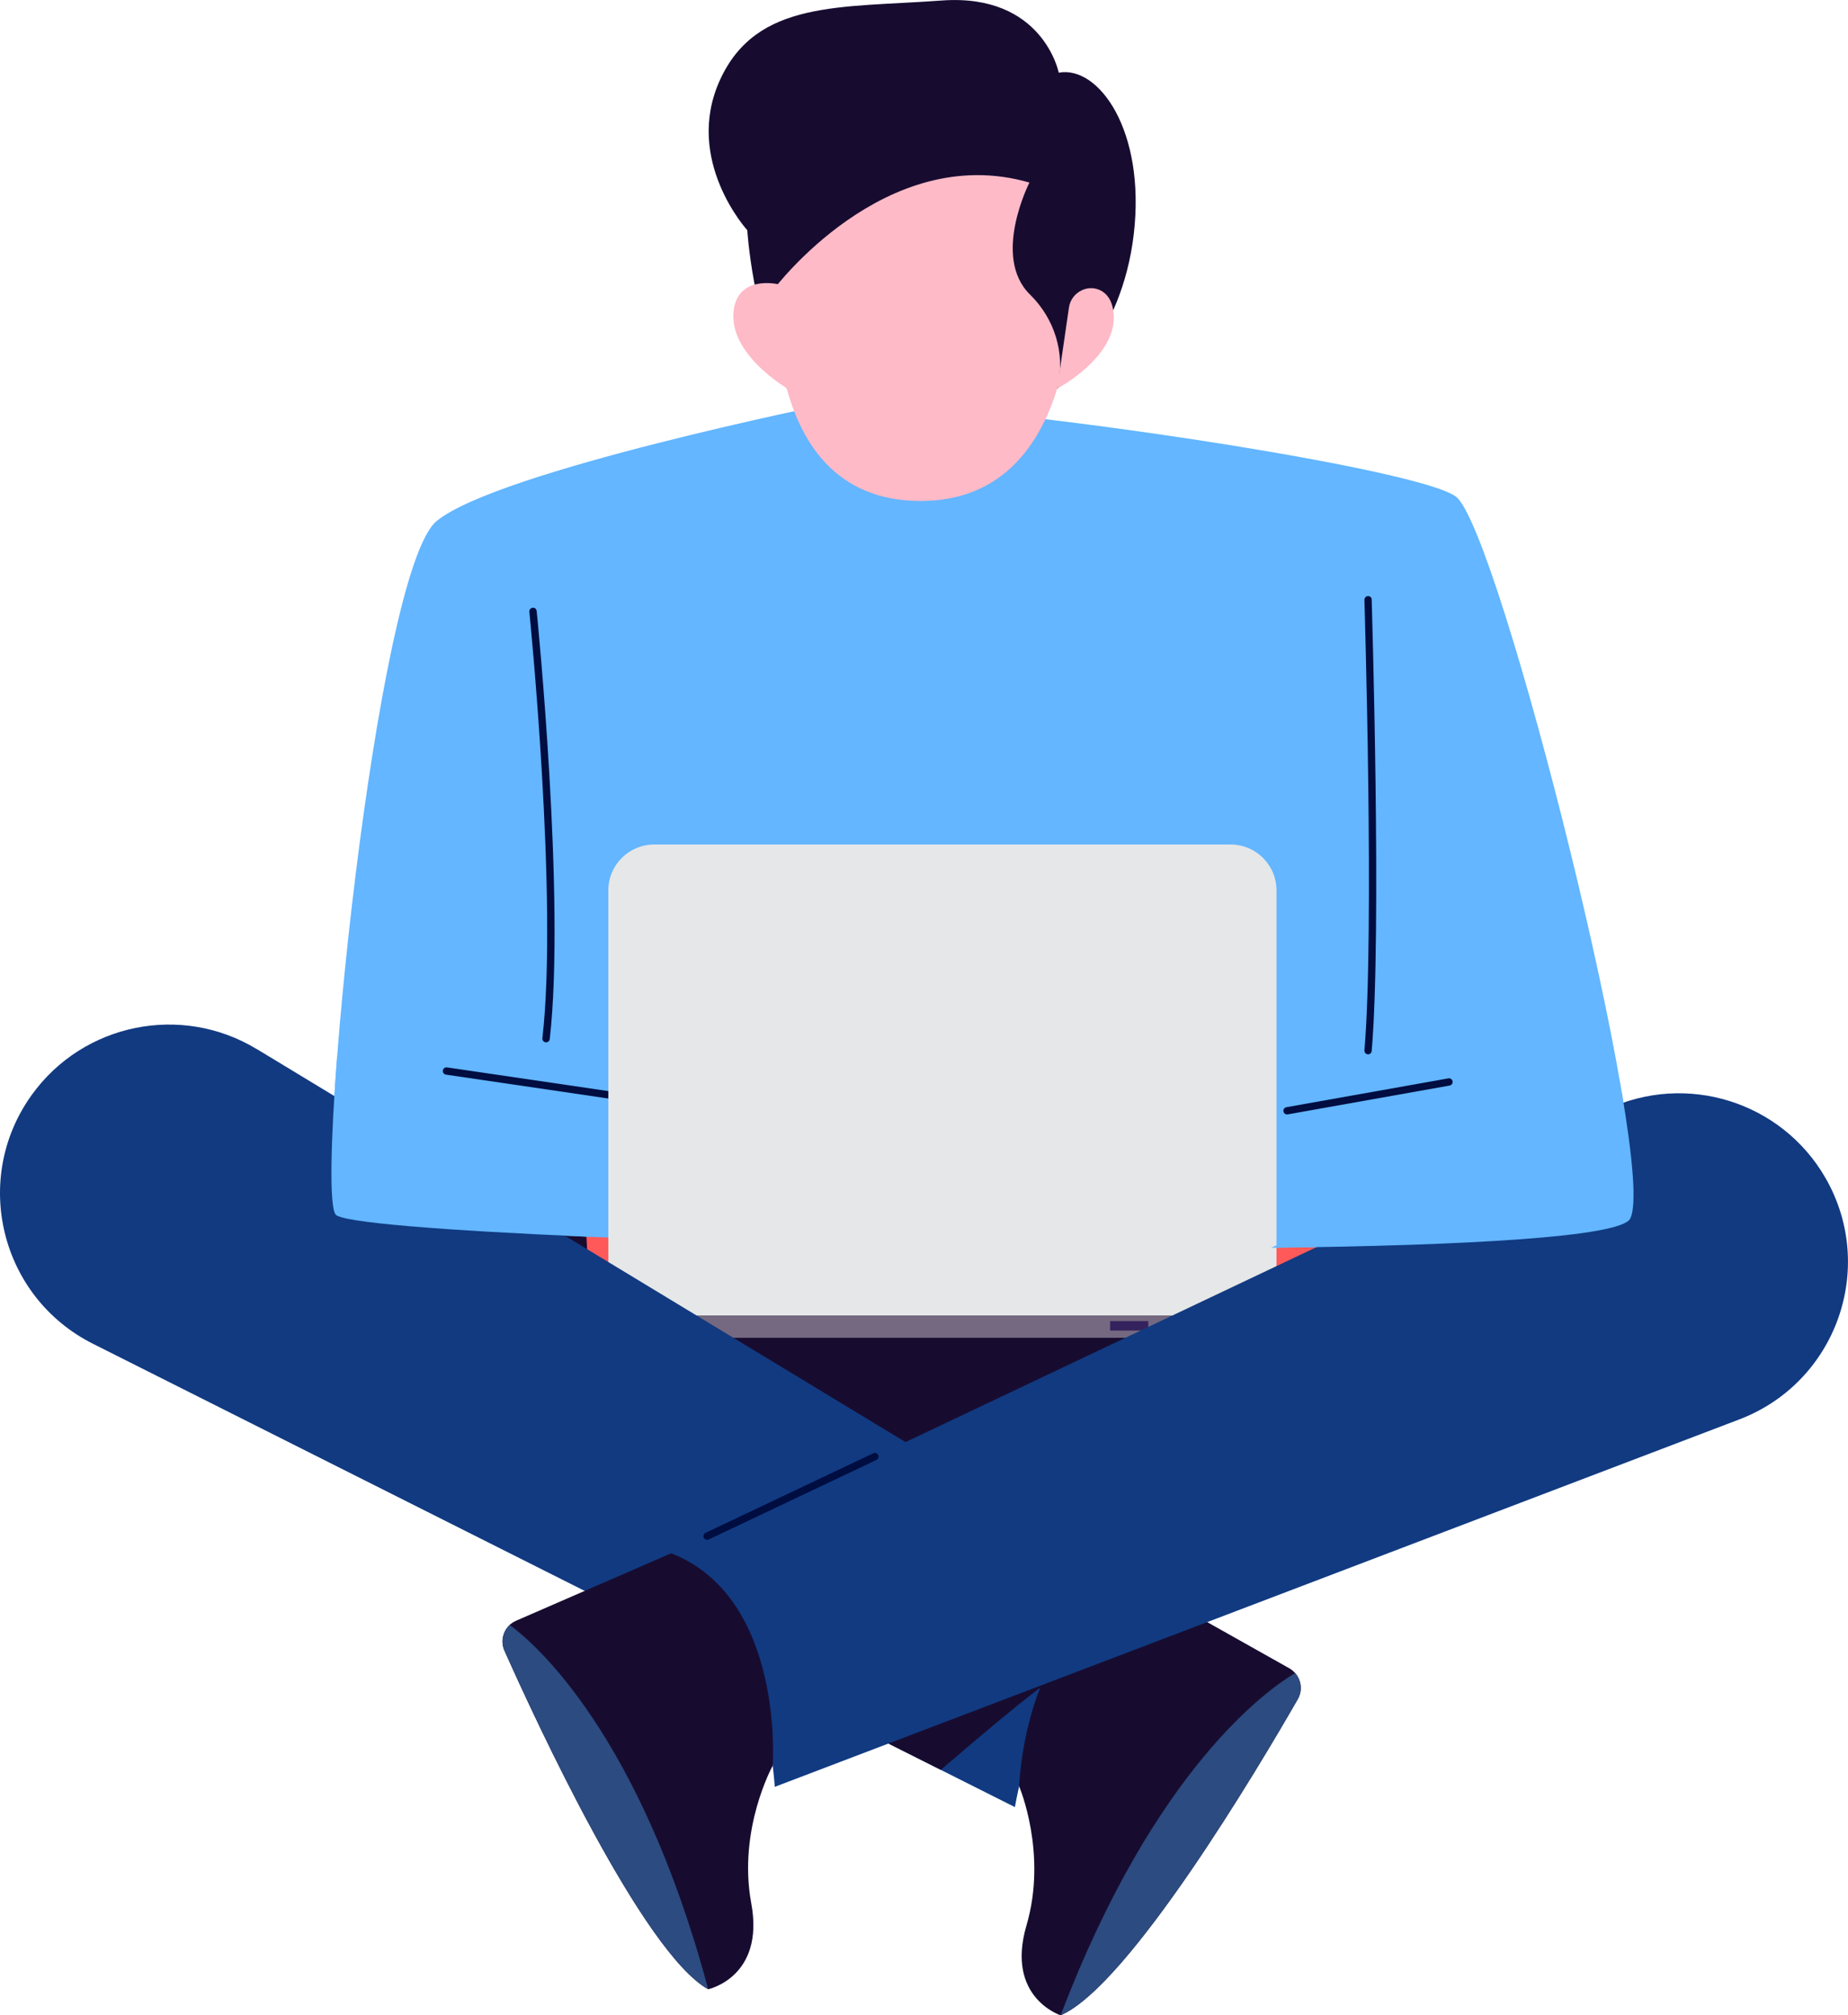 <svg width="122" height="133" viewBox="0 0 122 133" fill="none" xmlns="http://www.w3.org/2000/svg">
<g clip-path="url(#clip0_0_730)">
<path d="M31.111 79.402L98.427 76.471L94.263 91.65L55.072 108.041L30.109 96.943L31.111 79.402Z" fill="#170C30"/>
<path d="M38.291 72.979L38.877 84.912H90.313L91.61 59.925L38.291 72.979Z" fill="#FF5959"/>
<path d="M54.834 26.63C54.834 26.63 32.869 31.073 28.831 34.381C24.793 37.69 20.789 78.282 22.155 80.156C23.52 82.029 105.723 83.942 107.616 80.431C109.509 76.92 98.955 34.879 96.113 32.773C93.271 30.668 61.796 26.157 54.834 26.63Z" fill="#63B6FF"/>
<path d="M90.317 69.579C90.317 69.579 90.303 69.579 90.298 69.579C90.162 69.569 90.066 69.448 90.075 69.318C90.743 61.586 90.08 39.805 90.075 39.587C90.075 39.452 90.177 39.341 90.308 39.341C90.463 39.331 90.555 39.443 90.555 39.573C90.559 39.79 91.228 61.6 90.555 69.361C90.545 69.487 90.439 69.584 90.313 69.584L90.317 69.579Z" fill="#000D41"/>
<path d="M36.05 68.787C36.05 68.787 36.03 68.787 36.02 68.787C35.89 68.772 35.793 68.651 35.807 68.521C36.858 59.369 34.965 40.563 34.946 40.375C34.931 40.244 35.028 40.123 35.163 40.109C35.299 40.09 35.415 40.191 35.43 40.326C35.449 40.515 37.347 59.374 36.292 68.579C36.277 68.7 36.17 68.791 36.05 68.791V68.787Z" fill="#000D41"/>
<path d="M43.68 78.465L42.644 74.283C42.571 73.998 42.736 73.703 43.021 73.616L44.44 73.177C44.638 73.114 44.788 72.95 44.822 72.747L45.064 71.448C45.113 71.182 45.345 70.994 45.616 70.994H46.778C46.972 70.994 47.151 70.892 47.253 70.733L47.959 69.603C48.119 69.347 48.458 69.265 48.72 69.419L50.066 70.216C50.235 70.318 50.448 70.323 50.622 70.221L51.411 69.782C51.668 69.637 51.988 69.719 52.152 69.96L54.98 74.225C55.154 74.49 55.077 74.843 54.805 75.007L54.181 75.389C53.948 75.529 53.648 75.485 53.469 75.282C53.101 74.867 52.409 75.186 52.496 75.736L52.525 75.92C52.564 76.161 52.438 76.398 52.22 76.504L46.672 79.233C46.633 79.252 46.599 79.267 46.56 79.276C46.212 79.363 44.508 79.721 43.757 78.644C43.718 78.591 43.694 78.528 43.68 78.465Z" fill="#FEBAC7"/>
<path d="M82.755 78.465L83.791 74.283C83.864 73.998 83.699 73.703 83.413 73.616L81.995 73.177C81.796 73.114 81.646 72.95 81.612 72.747L81.37 71.448C81.322 71.182 81.09 70.994 80.819 70.994H79.657C79.463 70.994 79.284 70.892 79.182 70.733L78.475 69.603C78.316 69.347 77.977 69.265 77.715 69.419L76.369 70.216C76.2 70.318 75.987 70.323 75.812 70.221L75.023 69.782C74.767 69.637 74.447 69.719 74.282 69.96L71.455 74.225C71.281 74.49 71.358 74.843 71.629 75.007L72.254 75.389C72.486 75.529 72.787 75.485 72.966 75.282C73.334 74.867 74.026 75.186 73.939 75.736L73.91 75.92C73.871 76.161 73.997 76.398 74.215 76.504L79.763 79.233C79.802 79.252 79.836 79.267 79.874 79.276C80.223 79.363 81.927 79.721 82.678 78.644C82.716 78.591 82.741 78.528 82.755 78.465Z" fill="#FEBAC7"/>
<path d="M42.624 72.853C42.624 72.853 42.6 72.853 42.59 72.853L29.441 70.921C29.31 70.902 29.218 70.781 29.238 70.646C29.257 70.516 29.378 70.419 29.514 70.443L42.663 72.375C42.794 72.394 42.886 72.515 42.866 72.65C42.847 72.771 42.745 72.858 42.629 72.858L42.624 72.853Z" fill="#000D41"/>
<path d="M84.968 73.549C84.852 73.549 84.75 73.466 84.73 73.35C84.706 73.22 84.793 73.095 84.924 73.07L95.614 71.168C95.75 71.144 95.871 71.23 95.895 71.361C95.919 71.491 95.832 71.617 95.701 71.641L85.011 73.544C85.011 73.544 84.982 73.544 84.968 73.544V73.549Z" fill="#000D41"/>
<path d="M51.324 17.236C51.324 17.236 49.48 33.063 60.78 33.063C71.058 33.063 70.7 19.444 70.7 19.444C70.7 19.444 71.726 11.016 63.757 10.065C55.788 9.108 50.845 14.392 51.324 17.236Z" fill="#FEBAC7"/>
<path d="M67.964 12.04C67.964 12.04 65.452 16.947 67.998 19.439C69.62 21.028 70.342 23.322 69.819 25.534L69.79 25.654C69.79 25.654 74.055 22.283 74.849 15.45C75.643 8.616 72.53 4.313 69.896 4.796C69.896 4.796 68.85 -0.454 62.16 0.034C55.474 0.526 49.954 -0.015 47.533 5.274C45.113 10.562 49.334 15.194 49.334 15.194C49.334 15.194 49.664 20.791 51.944 25.659L51.053 19.125C51.053 19.125 58.403 9.277 67.964 12.05V12.04Z" fill="#170C30"/>
<path d="M70.569 20.294L69.79 25.649C69.79 25.649 73.59 23.64 73.527 20.912C73.508 20.004 73.188 19.502 72.777 19.236C71.896 18.671 70.719 19.26 70.569 20.294Z" fill="#FEBAC7"/>
<path d="M51.344 18.753L52.002 25.654C52.002 25.654 48.352 23.544 48.415 20.815C48.478 18.087 51.344 18.753 51.344 18.753Z" fill="#FEBAC7"/>
<path d="M81.24 55.733H43.191C41.517 55.733 40.16 57.086 40.16 58.756V83.802C40.16 85.472 41.517 86.825 43.191 86.825H81.24C82.914 86.825 84.27 85.472 84.27 83.802V58.756C84.27 57.086 82.914 55.733 81.24 55.733Z" fill="#E6E7E8"/>
<path d="M83.535 88.288H40.891C40.484 88.288 40.16 87.96 40.16 87.554C40.16 87.149 40.489 86.825 40.891 86.825H83.535C83.941 86.825 84.266 87.154 84.266 87.554C84.266 87.96 83.936 88.288 83.535 88.288Z" fill="#746980"/>
<path d="M76.878 87.815C77.051 87.815 77.192 87.674 77.192 87.501C77.192 87.328 77.051 87.187 76.878 87.187C76.704 87.187 76.563 87.328 76.563 87.501C76.563 87.674 76.704 87.815 76.878 87.815Z" fill="#34225E"/>
<path d="M75.808 87.187H73.285V87.81H75.808V87.187Z" fill="#34225E"/>
<path d="M16.95 69.231L75.377 104.617C70.671 108.427 68.056 113.402 67.001 119.26L6.139 88.684C0.015 85.608 -1.903 77.799 2.106 72.245C5.51 67.531 11.973 66.217 16.95 69.236V69.231Z" fill="#113A81"/>
<path d="M58.48 109.992L54.771 113.117L62.111 116.802C64.304 114.918 68.589 111.277 69.228 111.035C70.09 110.707 58.485 109.987 58.485 109.987L58.48 109.992Z" fill="#170C30"/>
<path d="M75.377 104.622L85.108 110.094C85.834 110.504 86.086 111.422 85.674 112.141C83.109 116.609 74.544 131.039 70.022 133C70.022 133 66.367 131.831 67.766 127.065C69.165 122.303 67.282 117.893 67.282 117.893C67.282 117.893 67.601 106.785 75.377 104.622Z" fill="#170C30"/>
<path d="M70.022 133C74.544 131.039 83.109 116.604 85.674 112.141C86.004 111.571 85.912 110.881 85.505 110.412C83.767 111.441 76.239 116.657 70.022 133Z" fill="#2C4B80"/>
<path d="M106.047 73.23L44.314 102.506C48.603 106.776 50.7 111.992 51.15 117.922L114.815 93.678C121.225 91.239 123.927 83.662 120.509 77.731C117.604 72.694 111.305 70.738 106.047 73.23Z" fill="#113A81"/>
<path d="M44.314 102.506L34.074 106.959C33.309 107.292 32.965 108.181 33.304 108.939C35.401 113.643 42.45 128.871 46.749 131.281C46.749 131.281 50.501 130.489 49.596 125.606C48.691 120.723 51.01 116.531 51.01 116.531C51.01 116.531 51.828 105.452 44.309 102.506H44.314Z" fill="#170C30"/>
<path d="M46.749 131.281C42.45 128.871 35.401 113.643 33.304 108.939C33.038 108.34 33.198 107.659 33.653 107.239C35.28 108.437 42.237 114.392 46.754 131.281H46.749Z" fill="#2C4B80"/>
<path d="M22.256 69.704C21.82 75.365 21.733 79.576 22.154 80.151C22.537 80.677 29.31 81.208 38.896 81.619L22.261 69.704H22.256Z" fill="#63B6FF"/>
<path d="M83.903 82.348C96.907 82.198 106.967 81.633 107.616 80.431C108.081 79.571 107.795 76.403 107.064 72.071L83.903 82.348Z" fill="#63B6FF"/>
<path d="M46.681 101.623C46.589 101.623 46.502 101.569 46.464 101.483C46.405 101.362 46.459 101.217 46.58 101.159L57.652 95.909C57.773 95.851 57.918 95.904 57.977 96.025C58.035 96.146 57.981 96.291 57.86 96.349L46.788 101.598C46.754 101.613 46.72 101.623 46.686 101.623H46.681Z" fill="#000D41"/>
</g>
<defs>
<clipPath id="clip0_0_730">
<rect width="122" height="133" fill="white"/>
</clipPath>
</defs>
</svg>
